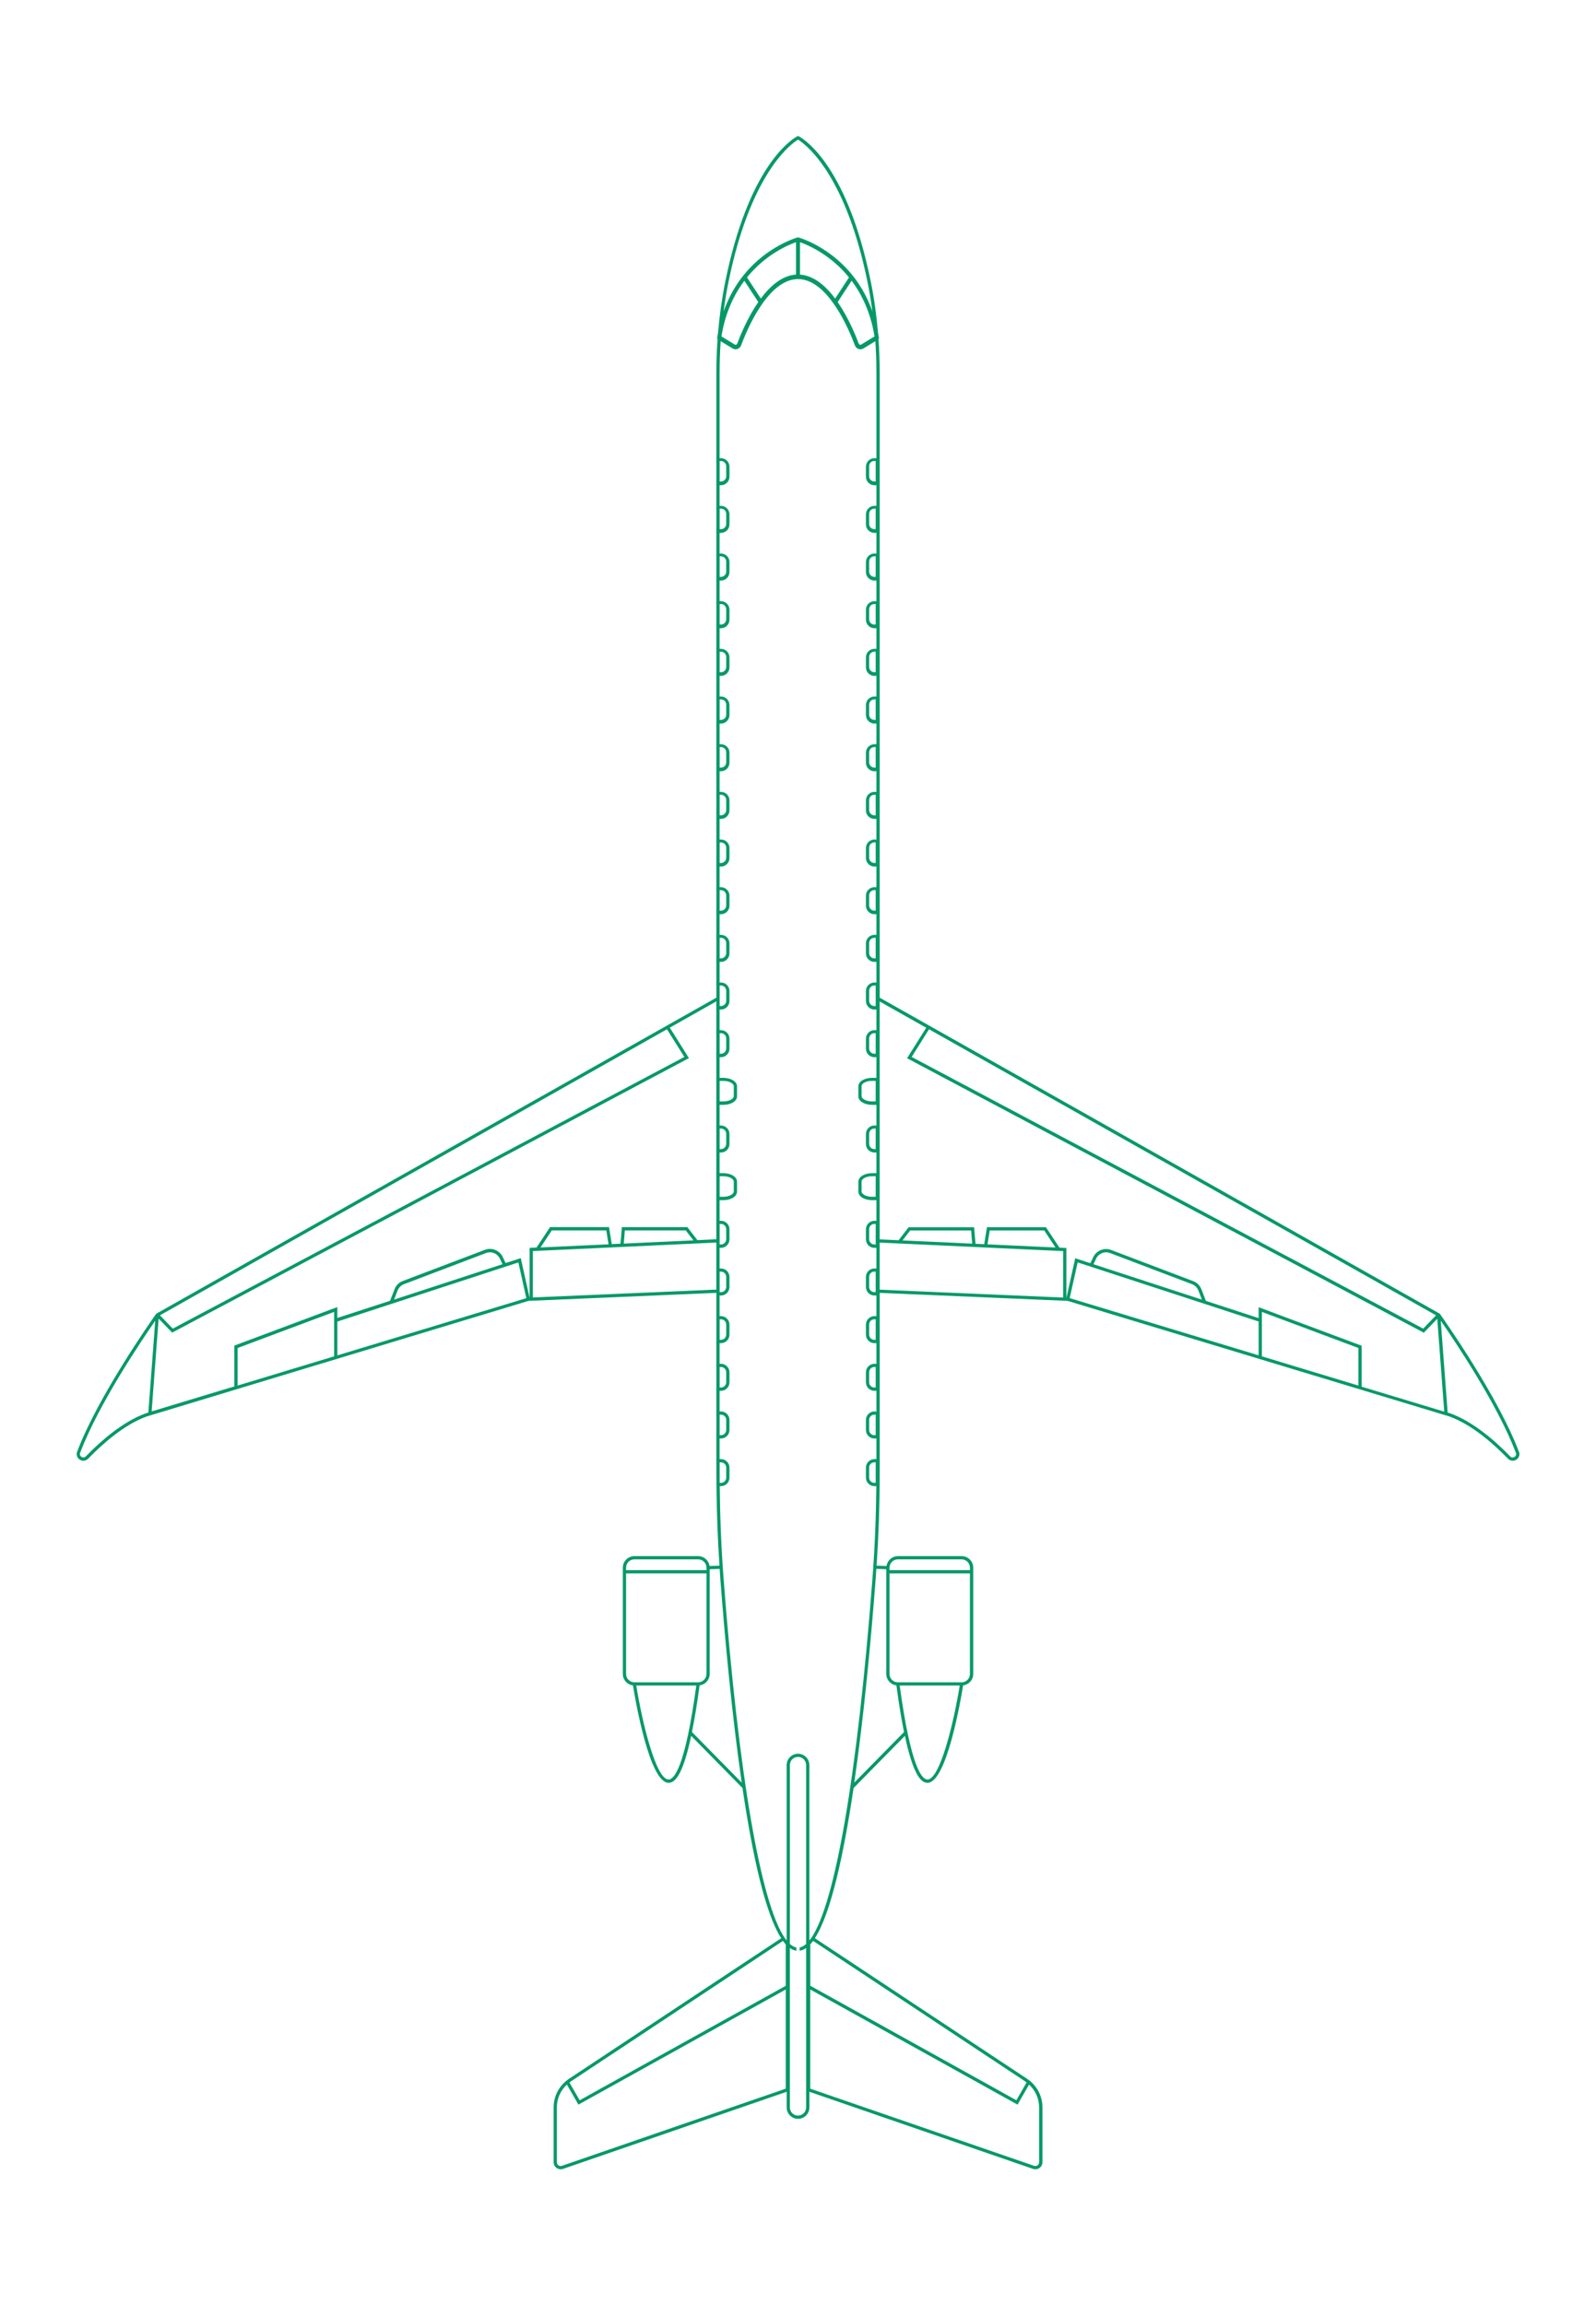 <?xml version="1.0" encoding="UTF-8"?>
<svg id="Layer_1" data-name="Layer 1" xmlns="http://www.w3.org/2000/svg" viewBox="0 0 492 710.53">
  <defs>
    <style>
      .cls-1 {
        fill: #059967;
      }
    </style>
  </defs>
  <path class="cls-1" d="M468.23,447.45c-6.43-17.06-22.96-40.52-24.24-42.33-.05-.06-.08-.11-.08-.12l-.06-.09-.43-.24-172.24-97.17V114.78c0-3.49-.13-6.95-.37-10.37l.15-.09-.06-.41c-.07-.47-.16-.92-.24-1.37-.45-5.39-1.19-10.68-2.24-15.82-7.06-34.73-19.81-43.35-21.91-44.55-.15-.08-.24-.13-.28-.15l-.22-.11-.22.11s-.13.07-.28.15c-2.1,1.21-14.85,9.82-21.91,44.55-1.04,5.14-1.78,10.43-2.24,15.82-.08.45-.17.9-.24,1.37l-.06.41.15.09c-.24,3.42-.37,6.89-.37,10.37v192.72l-172.24,97.17-.34.19-.16.14s-.04.05-.08.12c-1.28,1.81-17.81,25.27-24.24,42.33-.35.93-.02,1.91.82,2.45.32.2.72.33,1.13.33.5,0,1.01-.18,1.45-.64,4.38-4.52,11.05-10.45,17.97-12.98l117.77-35.65,57.92-2.47v55.9c0,.69.01,1.37.02,2.06v1.61h.01c.07,8.16.38,16.37.92,24.51l-3.06.1c-.25-1.72-1.72-3.04-3.5-3.04h-19.67c-1.96,0-3.56,1.59-3.56,3.56v32.78c0,1.81,1.37,3.29,3.12,3.51.72,4.47,5.09,30.02,10.98,30.02h.02c1.79-.02,4.27-1.85,6.95-14.47l15.82,16.08c3.06,20.68,7,38.66,11.93,46.29l-65.4,43.32c-2.97,1.97-4.75,5.27-4.75,8.83v16.89c0,.71.33,1.36.91,1.77.38.27.81.41,1.26.41.24,0,.48-.04.72-.12l68.95-23.77v4.84c0,1.93,1.57,3.5,3.5,3.5s3.5-1.57,3.5-3.5v-4.84l68.95,23.77c.24.08.48.12.72.12.44,0,.88-.14,1.26-.41.58-.41.91-1.06.91-1.77v-16.89c0-3.56-1.77-6.87-4.75-8.83l-65.4-43.32c4.93-7.63,8.86-25.61,11.93-46.29l15.82-16.08c2.68,12.62,5.16,14.45,6.95,14.47h.02c5.88,0,10.26-25.55,10.98-30.02,1.75-.22,3.12-1.7,3.12-3.51v-32.78c0-1.96-1.59-3.56-3.56-3.56h-19.67c-1.78,0-3.25,1.32-3.5,3.04l-3.06-.1c.62-9.36.95-18.82.95-28.18v-55.9l57.92,2.47,117.75,35.64c6.95,2.54,13.62,8.47,18,12.99.44.45.96.64,1.45.64.41,0,.81-.13,1.13-.33.84-.53,1.17-1.52.82-2.45ZM442.69,405.41l-3.96,4.1-157.69-83.74,5.35-8.53,156.3,88.17ZM224.57,86.92c6.46-31.79,17.95-41.52,20.93-43.56l.5-.32.5.32c2.98,2.04,14.47,11.77,20.93,43.56.61,2.99,1.1,6.03,1.51,9.1-5.78-16.55-19.63-21.81-22.32-22.68-.04-.01-.09-.03-.12-.04-.2-.06-.33-.1-.34-.1l-.16-.04-.16.04s-.14.04-.34.1c-.04.01-.08.03-.12.04-2.69.88-16.54,6.13-22.32,22.68.41-3.08.9-6.12,1.51-9.1ZM246.62,84.64v-9.98c2.32.81,9.32,3.72,15.1,10.85l-4.26,6.51c-2.92-3.9-6.57-7.09-10.84-7.38ZM262.53,86.54c3.17,4.23,5.87,9.82,7.06,17.15l-4.08,2.49c-.19.12-.37.08-.46.05-.16-.05-.28-.17-.34-.33-.94-2.55-3.18-8.03-6.48-12.8l4.29-6.56ZM229.47,86.54l4.29,6.56c-3.3,4.76-5.54,10.25-6.48,12.8-.06.16-.18.27-.34.33-.09.03-.27.07-.46-.05l-4.08-2.49c1.18-7.33,3.89-12.92,7.06-17.15ZM234.54,92.01l-4.26-6.51c5.78-7.13,12.78-10.04,15.1-10.85v9.98c-4.26.29-7.92,3.47-10.84,7.38ZM221.85,456.27v-5.54h.41c.89,0,1.61.72,1.61,1.61v3.11c0,.89-.72,1.61-1.61,1.61h-.4c0-.26,0-.53,0-.79ZM205.61,317.24l5.35,8.53-157.69,83.74-3.96-4.1,156.3-88.17ZM44.83,435.66c-7.12,2.61-13.92,8.64-18.38,13.23-.44.46-.99.37-1.33.16-.35-.22-.64-.66-.42-1.25,5.67-15.06,19.3-35.17,23.16-40.73l-2.13,28.31-.91.27ZM48.92,406.44l4.15,4.3,159.31-84.6-5.9-9.4,14.35-8.1v73.33l-5.84.27-3.08-4h-20.21l-.42,5.09-2.69.12-.84-5.22h-18.19l-4.16,6.29-1.66.08-.48.02v15.29h-.03s-2.69-12.13-2.69-12.13l-4.67,1.52-.89-1.87c-.97-2.04-3.38-3.01-5.5-2.21l-25.32,9.62c-1.16.44-2.08,1.35-2.52,2.5l-1.39,3.58-16.26,5.31v-3.36l-31.75,11.87v12.58l-25.49,7.71,2.15-28.63ZM213.77,382.31l-21.48.99.33-4.05h18.79l2.35,3.05ZM187.59,383.52l-20.96.97,3.46-5.24h16.81l.69,4.26ZM154.91,389.65l-33.42,10.91,1.09-2.81c.34-.89,1.05-1.59,1.94-1.93l25.32-9.62c1.63-.62,3.49.13,4.24,1.7l.83,1.75ZM73.25,415.48l29.75-11.13v13.7l-29.75,9.01v-11.58ZM104,417.75v-10.42l55.8-18.22,2.45,11.01-58.24,17.63ZM164.26,399.9v-14.29l23.49-1.09h0s4.46-.21,4.46-.21h0s28.62-1.33,28.62-1.33v14.5l-56.57,2.42ZM193,483.18c0-1.41,1.15-2.56,2.56-2.56h19.67c1.41,0,2.55,1.15,2.55,2.56v.78h-24.78v-.78ZM193,515.96v-31h24.78v31c0,1.41-1.15,2.56-2.55,2.56h-19.67c-1.41,0-2.56-1.15-2.56-2.56ZM206.11,548.49h-.01c-3.87,0-8.11-17.52-9.96-28.98h18.51c-3.42,25.14-6.81,28.96-8.54,28.98ZM213.31,533.85c.77-3.81,1.56-8.53,2.35-14.38,1.75-.22,3.11-1.7,3.11-3.51v-32.29l3.08-.1c.07,1.08.13,2.16.22,3.23,1.39,18.22,3.54,41.69,6.58,62.64l-15.33-15.58ZM175.96,641.55l65.39-43.31.87,1.08v12.74l-63.53,35.29-3.14-5.47c.14-.1.27-.22.42-.32ZM242.22,643.77l-69,23.78c-.36.13-.75.07-1.07-.15-.31-.22-.49-.57-.49-.96v-16.89c0-2.71,1.14-5.24,3.1-7.04l3.55,6.18,63.91-35.49v30.57ZM248.5,649.57c0,1.38-1.12,2.5-2.5,2.5s-2.5-1.12-2.5-2.5v-49.16c.65.46,1.32.75,2,.84v-1c-.67-.12-1.34-.48-2-1.07v-55.17c0-1.21.86-2.22,2-2.45.16-.03.33-.05.5-.05s.34.02.5.05c1.14.23,2,1.24,2,2.45v55.17c-.66.59-1.33.95-2,1.07v1c.68-.09,1.35-.38,2-.84v49.16ZM320.33,649.55v16.89c0,.38-.18.73-.49.96s-.7.28-1.07.15l-69-23.78v-30.57l63.48,35.25.43.24,3.55-6.18c1.95,1.8,3.1,4.33,3.1,7.04ZM316.04,641.55c.15.1.28.21.42.32l-3.14,5.47-63.53-35.29v-12.74l.87-1.08,65.39,43.31ZM249.99,597.46l-.49.61v-54.05c0-1.76-1.31-3.2-3-3.45-.17-.02-.33-.05-.5-.05s-.34.03-.5.05c-1.69.25-3,1.69-3,3.45v54.05l-.49-.61c-7.44-10.57-14.33-50.31-18.94-110.74-.73-9.49-1.11-19.11-1.2-28.66h.39c1.44,0,2.61-1.17,2.61-2.61v-3.11c0-1.44-1.17-2.61-2.61-2.61h-.43v-6.36h.43c1.44,0,2.61-1.17,2.61-2.61v-3.11c0-1.44-1.17-2.61-2.61-2.61h-.43v-6.36h.43c1.44,0,2.61-1.17,2.61-2.61v-3.11c0-1.44-1.17-2.61-2.61-2.61h-.43v-6.36h.43c1.44,0,2.61-1.17,2.61-2.61v-3.11c0-1.44-1.17-2.61-2.61-2.61h-.43v-6.36h.43c1.44,0,2.61-1.17,2.61-2.61v-3.11c0-1.44-1.17-2.61-2.61-2.61h-.43v-6.36h.43c1.44,0,2.61-1.17,2.61-2.61v-3.11c0-1.44-1.17-2.61-2.61-2.61h-.43v-6.36h1.13c2.38,0,4.24-1.15,4.24-2.61v-3.11c0-1.46-1.86-2.61-4.24-2.61h-1.13v-6.36h.43c1.44,0,2.61-1.17,2.61-2.61v-3.11c0-1.44-1.17-2.61-2.61-2.61h-.43v-6.36h1.13c2.38,0,4.24-1.15,4.24-2.61v-3.11c0-1.46-1.86-2.61-4.24-2.61h-1.13v-6.36h.43c1.44,0,2.61-1.17,2.61-2.61v-3.11c0-1.44-1.17-2.61-2.61-2.61h-.43v-6.36h.43c1.44,0,2.61-1.17,2.61-2.61v-3.11c0-1.44-1.17-2.61-2.61-2.61h-.43v-6.36h.43c1.44,0,2.61-1.17,2.61-2.61v-3.11c0-1.44-1.17-2.61-2.61-2.61h-.43v-6.36h.43c1.44,0,2.61-1.17,2.61-2.61v-3.11c0-1.44-1.17-2.61-2.61-2.61h-.43v-6.36h.43c1.44,0,2.61-1.17,2.61-2.61v-3.11c0-1.44-1.17-2.61-2.61-2.61h-.43v-6.36h.43c1.44,0,2.61-1.17,2.61-2.61v-3.11c0-1.44-1.17-2.61-2.61-2.61h-.43v-6.36h.43c1.44,0,2.61-1.17,2.61-2.61v-3.11c0-1.44-1.17-2.61-2.61-2.61h-.43v-6.37h.43c1.44,0,2.61-1.17,2.61-2.61v-3.11c0-1.44-1.17-2.61-2.61-2.61h-.43v-6.36h.43c1.44,0,2.61-1.17,2.61-2.61v-3.11c0-1.44-1.17-2.61-2.61-2.61h-.43v-6.36h.43c1.44,0,2.61-1.17,2.61-2.61v-3.11c0-1.44-1.17-2.61-2.61-2.61h-.43v-6.36h.43c1.44,0,2.61-1.17,2.61-2.61v-3.11c0-1.44-1.17-2.61-2.61-2.61h-.43v-6.36h.43c1.44,0,2.61-1.17,2.61-2.61v-3.11c0-1.44-1.17-2.61-2.61-2.61h-.43v-6.36h.43c1.44,0,2.61-1.17,2.61-2.61v-3.11c0-1.44-1.17-2.61-2.61-2.61h-.43v-26.29c0-3.29.12-6.55.33-9.78l3.67,2.24c.29.17.61.26.93.26.2,0,.4-.03.59-.1.51-.18.91-.57,1.1-1.08,1.75-4.71,8.06-19.89,17.05-20.44.17-.01.33-.03.5-.03s.33.02.5.03c8.99.55,15.3,15.73,17.05,20.44.19.51.59.9,1.1,1.08.19.07.39.1.59.1.33,0,.65-.09.93-.26l3.67-2.24c.22,3.23.33,6.49.33,9.78v26.29h-.62c-1.44,0-2.61,1.17-2.61,2.61v3.11c0,1.44,1.17,2.61,2.61,2.61h.62v6.36h-.62c-1.44,0-2.61,1.17-2.61,2.61v3.11c0,1.44,1.17,2.61,2.61,2.61h.62v6.36h-.62c-1.44,0-2.61,1.17-2.61,2.61v3.11c0,1.44,1.17,2.61,2.61,2.61h.62v6.36h-.62c-1.44,0-2.61,1.17-2.61,2.61v3.11c0,1.44,1.17,2.61,2.61,2.61h.62v6.36h-.62c-1.44,0-2.61,1.17-2.61,2.61v3.11c0,1.44,1.17,2.61,2.61,2.61h.62v6.36h-.62c-1.44,0-2.61,1.17-2.61,2.61v3.11c0,1.44,1.17,2.61,2.61,2.61h.62v6.37h-.62c-1.44,0-2.61,1.17-2.61,2.61v3.11c0,1.44,1.17,2.61,2.61,2.61h.62v6.36h-.62c-1.44,0-2.61,1.17-2.61,2.61v3.11c0,1.44,1.17,2.61,2.61,2.61h.62v6.36h-.62c-1.44,0-2.61,1.17-2.61,2.61v3.11c0,1.44,1.17,2.61,2.61,2.61h.62v6.36h-.62c-1.44,0-2.61,1.17-2.61,2.61v3.11c0,1.44,1.17,2.61,2.61,2.61h.62v6.36h-.62c-1.44,0-2.61,1.17-2.61,2.61v3.11c0,1.44,1.17,2.61,2.61,2.61h.62v6.36h-.62c-1.44,0-2.61,1.17-2.61,2.61v3.11c0,1.44,1.17,2.61,2.61,2.61h.62v6.36h-.62c-1.44,0-2.61,1.17-2.61,2.61v3.11c0,1.44,1.17,2.61,2.61,2.61h.62v6.36h-1.32c-2.38,0-4.24,1.15-4.24,2.61v3.11c0,1.46,1.86,2.61,4.24,2.61h1.32v6.36h-.62c-1.44,0-2.61,1.17-2.61,2.61v3.11c0,1.44,1.17,2.61,2.61,2.61h.62v6.36h-1.32c-2.38,0-4.24,1.15-4.24,2.61v3.11c0,1.46,1.86,2.61,4.24,2.61h1.32v6.36h-.62c-1.44,0-2.61,1.17-2.61,2.61v3.11c0,1.44,1.17,2.61,2.61,2.61h.62v6.36h-.62c-1.44,0-2.61,1.17-2.61,2.61v3.11c0,1.44,1.17,2.61,2.61,2.61h.62v6.36h-.62c-1.44,0-2.61,1.17-2.61,2.61v3.11c0,1.44,1.17,2.61,2.61,2.61h.62v6.36h-.62c-1.44,0-2.61,1.17-2.61,2.61v3.11c0,1.44,1.17,2.61,2.61,2.61h.62v6.36h-.62c-1.44,0-2.61,1.17-2.61,2.61v3.11c0,1.44,1.17,2.61,2.61,2.61h.62v6.36h-.62c-1.44,0-2.61,1.17-2.61,2.61v3.11c0,1.44,1.17,2.61,2.61,2.61h.59c-.08,9.55-.47,19.17-1.2,28.66-4.62,60.43-11.5,100.17-18.94,110.74ZM221.85,442.36v-6.33h.41c.89,0,1.61.72,1.61,1.61v3.11c0,.89-.72,1.61-1.61,1.61h-.41ZM221.85,427.66v-6.33h.41c.89,0,1.61.72,1.61,1.61v3.11c0,.89-.72,1.61-1.61,1.61h-.41ZM221.85,412.96v-6.33h.41c.89,0,1.61.72,1.61,1.61v3.11c0,.89-.72,1.61-1.61,1.61h-.41ZM221.85,398.27v-6.33h.41c.89,0,1.61.72,1.61,1.61v3.11c0,.89-.72,1.61-1.61,1.61h-.41ZM221.85,383.57v-6.33h.41c.89,0,1.61.72,1.61,1.61v3.11c0,.89-.72,1.61-1.61,1.61h-.41ZM221.85,368.87v-6.33h1.11c1.91,0,3.24.85,3.24,1.61v3.11c0,.76-1.33,1.61-3.24,1.61h-1.11ZM221.85,354.17v-6.33h.41c.89,0,1.61.72,1.61,1.61v3.11c0,.89-.72,1.61-1.61,1.61h-.41ZM221.85,339.48v-6.33h1.11c1.91,0,3.24.85,3.24,1.61v3.11c0,.76-1.33,1.61-3.24,1.61h-1.11ZM221.85,324.78v-6.33h.41c.89,0,1.61.72,1.61,1.61v3.11c0,.89-.72,1.61-1.61,1.61h-.41ZM221.85,310.08v-6.33h.41c.89,0,1.61.72,1.61,1.61v3.11c0,.89-.72,1.61-1.61,1.61h-.41ZM221.85,295.38v-6.33h.41c.89,0,1.61.72,1.61,1.61v3.11c0,.89-.72,1.61-1.61,1.61h-.41ZM221.85,280.69v-6.33h.41c.89,0,1.61.72,1.61,1.61v3.11c0,.89-.72,1.61-1.61,1.61h-.41ZM221.85,265.99v-6.33h.41c.89,0,1.61.72,1.61,1.61v3.11c0,.89-.72,1.61-1.61,1.61h-.41ZM221.85,251.29v-6.33h.41c.89,0,1.61.72,1.61,1.61v3.11c0,.89-.72,1.61-1.61,1.61h-.41ZM221.85,236.59v-6.33h.41c.89,0,1.61.72,1.61,1.61v3.11c0,.89-.72,1.61-1.61,1.61h-.41ZM221.85,221.89v-6.33h.41c.89,0,1.61.72,1.61,1.61v3.11c0,.89-.72,1.61-1.61,1.61h-.41ZM221.85,207.2v-6.33h.41c.89,0,1.61.72,1.61,1.61v3.11c0,.89-.72,1.61-1.61,1.61h-.41ZM221.85,192.5v-6.33h.41c.89,0,1.61.72,1.61,1.61v3.11c0,.89-.72,1.61-1.61,1.61h-.41ZM221.85,177.8v-6.33h.41c.89,0,1.61.72,1.61,1.61v3.11c0,.89-.72,1.61-1.61,1.61h-.41ZM221.85,163.1v-6.33h.41c.89,0,1.61.72,1.61,1.61v3.11c0,.89-.72,1.61-1.61,1.61h-.41ZM221.85,148.41v-6.33h.41c.89,0,1.61.72,1.61,1.61v3.11c0,.89-.72,1.61-1.61,1.61h-.41ZM269.95,142.07v6.33h-.41c-.89,0-1.61-.72-1.61-1.61v-3.11c0-.89.72-1.61,1.61-1.61h.41ZM269.95,156.77v6.33h-.41c-.89,0-1.61-.72-1.61-1.61v-3.11c0-.89.72-1.61,1.61-1.61h.41ZM269.95,171.47v6.33h-.41c-.89,0-1.61-.72-1.61-1.61v-3.11c0-.89.72-1.61,1.61-1.61h.41ZM269.95,186.17v6.33h-.41c-.89,0-1.61-.72-1.61-1.61v-3.11c0-.89.72-1.61,1.61-1.61h.41ZM269.95,200.86v6.33h-.41c-.89,0-1.61-.72-1.61-1.61v-3.11c0-.89.72-1.61,1.61-1.61h.41ZM269.95,215.56v6.33h-.41c-.89,0-1.61-.72-1.61-1.61v-3.11c0-.89.72-1.61,1.61-1.61h.41ZM269.95,230.26v6.33h-.41c-.89,0-1.61-.72-1.61-1.61v-3.11c0-.89.72-1.61,1.61-1.61h.41ZM269.95,244.96v6.33h-.41c-.89,0-1.61-.72-1.61-1.61v-3.11c0-.89.72-1.61,1.61-1.61h.41ZM269.95,259.65v6.33h-.41c-.89,0-1.61-.72-1.61-1.61v-3.11c0-.89.72-1.61,1.61-1.61h.41ZM269.95,274.35v6.33h-.41c-.89,0-1.61-.72-1.61-1.61v-3.11c0-.89.72-1.61,1.61-1.61h.41ZM269.95,289.05v6.33h-.41c-.89,0-1.61-.72-1.61-1.61v-3.11c0-.89.72-1.61,1.61-1.61h.41ZM269.95,303.75v6.33h-.41c-.89,0-1.61-.72-1.61-1.61v-3.11c0-.89.72-1.61,1.61-1.61h.41ZM269.95,318.45v6.33h-.41c-.89,0-1.61-.72-1.61-1.61v-3.11c0-.89.72-1.61,1.61-1.61h.41ZM269.95,333.14v6.33h-1.11c-1.91,0-3.24-.85-3.24-1.61v-3.11c0-.76,1.33-1.61,3.24-1.61h1.11ZM269.95,347.84v6.33h-.41c-.89,0-1.61-.72-1.61-1.61v-3.11c0-.89.72-1.61,1.61-1.61h.41ZM269.95,362.54v6.33h-1.11c-1.91,0-3.24-.85-3.24-1.61v-3.11c0-.76,1.33-1.61,3.24-1.61h1.11ZM269.95,377.24v6.33h-.41c-.89,0-1.61-.72-1.61-1.61v-3.11c0-.89.72-1.61,1.61-1.61h.41ZM269.95,391.93v6.33h-.41c-.89,0-1.61-.72-1.61-1.61v-3.11c0-.89.72-1.61,1.61-1.61h.41ZM269.95,406.63v6.33h-.41c-.89,0-1.61-.72-1.61-1.61v-3.11c0-.89.72-1.61,1.61-1.61h.41ZM269.95,421.33v6.33h-.41c-.89,0-1.61-.72-1.61-1.61v-3.11c0-.89.72-1.61,1.61-1.61h.41ZM269.95,436.03v6.33h-.41c-.89,0-1.61-.72-1.61-1.61v-3.11c0-.89.72-1.61,1.61-1.61h.41ZM269.95,450.72v6.33h-.41c-.89,0-1.61-.72-1.61-1.61v-3.11c0-.89.72-1.61,1.61-1.61h.41ZM285.9,548.49h-.01c-1.73-.02-5.12-3.84-8.54-28.98h18.51c-1.85,11.46-6.09,28.98-9.96,28.98ZM299,515.96c0,1.41-1.15,2.56-2.56,2.56h-19.67c-1.41,0-2.55-1.15-2.55-2.56v-31h24.78v31ZM274.22,483.18c0-1.41,1.15-2.56,2.55-2.56h19.67c1.41,0,2.56,1.15,2.56,2.56v.78h-24.78v-.78ZM273.22,483.67v32.29c0,1.81,1.36,3.29,3.11,3.51.79,5.84,1.58,10.57,2.35,14.38l-15.33,15.58c3.03-20.95,5.19-44.42,6.58-62.64.08-1.07.14-2.15.22-3.23l3.08.1ZM271.17,382.99l28.62,1.33h0s4.46.21,4.46.21h0s23.49,1.09,23.49,1.09v14.31l-56.57-2.43v-14.5ZM278.23,382.31l2.35-3.05h18.79l.33,4.05-21.48-.99ZM304.41,383.52l.69-4.26h16.81l3.46,5.24-20.96-.97ZM388,407.32v10.42l-58.24-17.63,2.45-11.01,55.8,18.22ZM337.09,389.65l.83-1.75c.75-1.57,2.61-2.33,4.24-1.7l25.32,9.62c.89.34,1.6,1.04,1.94,1.93l1.09,2.82-33.42-10.91ZM418.75,427.06l-29.75-9.01v-13.7l29.75,11.13v11.58ZM419.75,427.36v-12.58l-31.75-11.87v3.36l-16.26-5.31-1.38-3.58c-.45-1.15-1.37-2.07-2.52-2.5l-25.32-9.62c-2.11-.8-4.53.17-5.5,2.21l-.89,1.87-4.67-1.52-2.7,12.14h-.02v-15.31l-2.14-.1-4.16-6.29h-18.19l-.84,5.22-2.69-.12-.42-5.09h-20.21l-3.08,4-5.84-.27v-73.33l14.35,8.1-5.9,9.4,158.97,84.42.33.18,4.15-4.3,2.15,28.63-25.49-7.71ZM466.88,449.05c-.34.21-.89.3-1.33-.16-4.45-4.6-11.25-10.62-18.4-13.24l-.88-.27-2.13-28.31c3.86,5.56,17.48,25.67,23.16,40.73.22.58-.07,1.03-.42,1.25Z"/>
  <path class="cls-1" d="M246.5,601.29v-.04c-.17.02-.33.04-.5.04h.5Z"/>
  <path class="cls-1" d="M246,601.29c-.17,0-.33-.02-.5-.04v.04h.5Z"/>
</svg>
